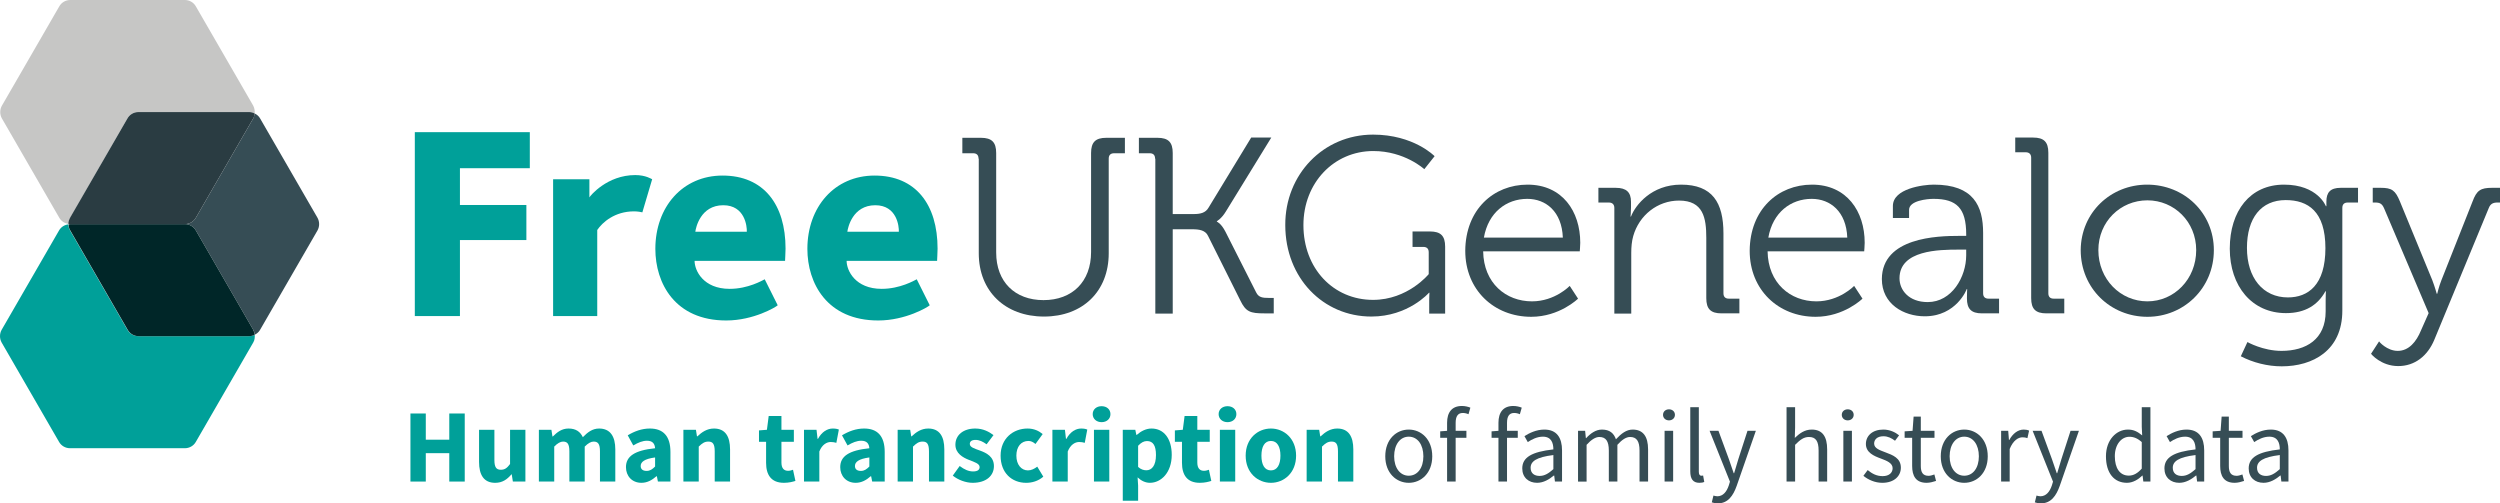 <?xml version="1.0" encoding="utf-8"?>
<!-- Generator: Adobe Illustrator 18.1.0, SVG Export Plug-In . SVG Version: 6.00 Build 0)  -->
<!DOCTYPE svg PUBLIC "-//W3C//DTD SVG 1.1//EN" "http://www.w3.org/Graphics/SVG/1.1/DTD/svg11.dtd">
<svg version="1.1" id="Layer_1" xmlns="http://www.w3.org/2000/svg" xmlns:xlink="http://www.w3.org/1999/xlink" x="0px" y="0px"
	 width="485.837px" height="97.825px" viewBox="0 0 485.837 97.825" enable-background="new 0 0 485.837 97.825"
	 xml:space="preserve">
<g>
	<g>
		<g>
			<path fill="#00A099" d="M26.911,65.329c-0.905,0-1.715-0.477-2.144-1.239l-11.15-19.299c-0.191-0.381-0.334-0.762-0.334-1.191
				c-0.762,0.095-1.43,0.524-1.811,1.191L0.322,64.09c-0.429,0.762-0.429,1.715,0,2.478l11.15,19.299
				c0.429,0.762,1.239,1.239,2.144,1.239h22.301c0.905,0,1.715-0.477,2.144-1.239l11.15-19.299c0.286-0.477,0.334-1.001,0.286-1.525
				c-0.334,0.191-0.715,0.286-1.096,0.286L26.911,65.329L26.911,65.329z"/>
			<path fill="#C6C6C5" d="M24.767,23.015c0.429-0.762,1.239-1.239,2.144-1.239h21.491c0.381,0,0.762,0.095,1.096,0.286
				c0.048-0.524-0.048-1.048-0.286-1.525L38.061,1.239C37.632,0.477,36.822,0,35.917,0H13.664c-0.905,0-1.715,0.477-2.144,1.239
				L0.369,20.538c-0.429,0.762-0.429,1.715,0,2.478l11.15,19.299c0.381,0.667,1.048,1.096,1.811,1.191
				c0-0.429,0.095-0.81,0.334-1.191L24.767,23.015z"/>
			<path fill="#364D55" d="M61.696,42.314l-11.15-19.299c-0.238-0.429-0.619-0.762-1.048-0.953
				c-0.048,0.334-0.143,0.667-0.286,0.953l-11.15,19.299c-0.429,0.762-1.239,1.239-2.144,1.239c0.905,0,1.715,0.477,2.144,1.239
				l11.15,19.299c0.191,0.286,0.238,0.619,0.286,0.953c0.429-0.191,0.81-0.524,1.048-0.953l11.15-19.299
				C62.125,44.029,62.125,43.076,61.696,42.314z"/>
			<path fill="#002628" d="M38.061,44.792c-0.429-0.762-1.239-1.239-2.144-1.239H13.664c-0.143,0-0.238,0.048-0.334,0.048
				c0,0.429,0.095,0.81,0.334,1.191l11.15,19.299c0.429,0.762,1.239,1.239,2.144,1.239h21.443c0.381,0,0.762-0.095,1.096-0.286
				c-0.048-0.334-0.143-0.667-0.286-0.953L38.061,44.792z"/>
			<path fill="#2A3C42" d="M35.917,43.553c0.905,0,1.715-0.477,2.144-1.239l11.15-19.299c0.191-0.286,0.238-0.619,0.286-0.953
				c-0.334-0.191-0.715-0.286-1.096-0.286H26.911c-0.905,0-1.715,0.477-2.144,1.239l-11.15,19.299
				c-0.191,0.381-0.334,0.762-0.334,1.191c0.095,0,0.238,0.048,0.334,0.048H35.917z"/>
		</g>
		<g>
			<path fill="#364D55" d="M190.163,30.83c0-0.715-0.381-1.048-1.048-1.048h-2.097V26.78h3.621c2.097,0,2.954,0.858,2.954,2.954
				V49.08c0,5.67,3.621,9.244,9.197,9.244c5.575,0,9.244-3.574,9.244-9.34V29.734c0-2.097,0.858-2.954,2.954-2.954h3.621v3.002
				h-2.097c-0.667,0-1.048,0.334-1.048,1.048v18.393c0,7.386-5.051,12.294-12.58,12.294c-7.529,0-12.675-4.908-12.675-12.294V30.83
				H190.163z"/>
			<path fill="#364D55" d="M224.472,30.83c0-0.715-0.381-1.048-1.048-1.048h-2.097V26.78h3.621c2.097,0,2.954,0.858,2.954,2.954
				v11.865H232c1.287,0,2.287-0.238,2.859-1.239l8.291-13.628h3.907l-8.815,14.343c-0.858,1.43-1.763,1.906-1.763,1.906v0.095
				c0,0,0.81,0.286,1.668,1.954l5.956,11.77c0.477,1.001,1.239,1.096,2.478,1.096h0.953v3.002h-1.811
				c-2.764,0-3.621-0.286-4.717-2.573l-6.242-12.485c-0.524-1.096-1.668-1.287-3.097-1.287h-3.764v16.392h-3.383V30.83H224.472z"/>
			<path fill="#364D55" d="M266.833,26.16c7.91,0,11.96,4.193,11.96,4.193l-2.001,2.525c0,0-3.812-3.526-9.911-3.526
				c-7.672,0-13.581,6.195-13.581,14.391c0,8.434,5.813,14.534,13.533,14.534c6.766,0,10.817-5.003,10.817-5.003v-4.241
				c0-0.715-0.381-1.048-1.048-1.048h-2.097v-3.002h3.383c2.097,0,2.954,0.858,2.954,2.954v13.009h-3.097v-2.573
				c0-0.715,0.048-1.477,0.048-1.477h-0.095c0,0-4.003,4.622-11.198,4.622c-9.34,0-16.725-7.481-16.725-17.774
				C249.727,33.927,257.16,26.16,266.833,26.16z"/>
			<path fill="#364D55" d="M296.853,35.881c6.766,0,10.245,5.194,10.245,11.293c0,0.572-0.095,1.668-0.095,1.668h-18.774
				c0.095,6.195,4.432,9.721,9.483,9.721c4.479,0,7.338-3.002,7.338-3.002l1.62,2.478c0,0-3.574,3.526-9.101,3.526
				c-7.243,0-12.818-5.242-12.818-12.818C284.798,40.694,290.277,35.881,296.853,35.881z M303.715,46.174
				c-0.191-5.051-3.288-7.529-6.909-7.529c-4.05,0-7.577,2.621-8.434,7.529H303.715z"/>
			<path fill="#364D55" d="M313.722,40.408c0-0.667-0.381-1.048-1.048-1.048h-2.049v-2.859h3.383c2.049,0,2.954,0.858,2.954,2.716
				v1.096c0,0.953-0.095,1.763-0.095,1.763h0.095c0.858-2.24,4.003-6.195,9.721-6.195c6.099,0,8.244,3.479,8.244,9.483V56.99
				c0,0.715,0.381,1.048,1.048,1.048h2.049v2.859h-3.479c-2.097,0-2.954-0.858-2.954-2.954V46.221c0-3.86-0.572-7.243-5.289-7.243
				c-4.193,0-7.767,2.859-8.911,6.909c-0.286,1.001-0.381,2.144-0.381,3.288v11.77h-3.288V40.408z"/>
			<path fill="#364D55" d="M352.128,35.881c6.766,0,10.245,5.194,10.245,11.293c0,0.572-0.095,1.668-0.095,1.668h-18.774
				c0.095,6.195,4.432,9.721,9.483,9.721c4.479,0,7.338-3.002,7.338-3.002l1.62,2.478c0,0-3.574,3.526-9.101,3.526
				c-7.243,0-12.818-5.242-12.818-12.818C340.073,40.694,345.553,35.881,352.128,35.881z M358.99,46.174
				c-0.191-5.051-3.288-7.529-6.909-7.529c-4.05,0-7.577,2.621-8.434,7.529H358.99z"/>
			<path fill="#364D55" d="M380.719,45.84h1.382v-0.286c0-5.099-1.858-6.909-6.338-6.909c-1.239,0-4.765,0.334-4.765,2.144v1.572
				h-3.145v-2.335c0-3.383,5.861-4.146,7.958-4.146c7.719,0,9.578,4.146,9.578,9.387v11.722c0,0.715,0.381,1.048,1.048,1.048h2.049
				v2.859h-3.336c-2.097,0-2.907-0.905-2.907-2.907c0-1.048,0.048-1.811,0.048-1.811h-0.095c0.048,0-2.001,5.289-8.148,5.289
				c-4.098,0-8.339-2.383-8.339-7.243C365.757,46.126,376.526,45.84,380.719,45.84z M374.62,58.706c4.67,0,7.481-4.86,7.481-9.101
				v-1.096h-1.43c-3.86,0-11.532,0.095-11.532,5.575C369.14,56.371,370.951,58.706,374.62,58.706z"/>
			<path fill="#364D55" d="M394.728,30.64c0-0.667-0.381-1.048-1.048-1.048h-2.049v-2.859h3.479c2.097,0,2.954,0.858,2.954,2.954
				V56.99c0,0.715,0.381,1.048,1.048,1.048h2.049v2.859h-3.479c-2.097,0-2.954-0.858-2.954-2.954V30.64z"/>
			<path fill="#364D55" d="M417.267,35.881c7.148,0,12.961,5.432,12.961,12.723c0,7.386-5.813,12.961-12.913,12.961
				c-7.148,0-12.961-5.528-12.961-12.961C404.401,41.313,410.167,35.881,417.267,35.881z M417.315,58.563
				c5.194,0,9.483-4.289,9.483-9.959c0-5.528-4.289-9.673-9.483-9.673c-5.242,0-9.53,4.146-9.53,9.673
				C407.785,54.274,412.073,58.563,417.315,58.563z"/>
			<path fill="#364D55" d="M443.856,35.881c6.576,0,8.148,4.193,8.148,4.193h0.095c0,0,0-0.429,0-0.905
				c0-1.763,0.762-2.668,2.764-2.668h3.383v2.859h-2.001c-0.667,0-1.048,0.334-1.048,1.048v19.966
				c0,7.767-5.766,10.817-11.77,10.817c-2.764,0-5.575-0.715-7.958-1.954l1.287-2.764c0,0,3.002,1.715,6.623,1.715
				c4.765,0,8.577-2.24,8.577-7.672v-2.144c0-0.905,0.048-1.763,0.048-1.763h-0.095c-1.477,2.668-3.907,4.241-7.672,4.241
				c-6.576,0-10.912-5.194-10.912-12.532S437.281,35.881,443.856,35.881z M451.909,48.223c0-7.148-3.383-9.34-7.719-9.34
				c-4.765,0-7.529,3.479-7.529,9.292c0,5.861,3.145,9.625,7.958,9.625C448.526,57.801,451.909,55.418,451.909,48.223z"/>
			<path fill="#364D55" d="M465.966,68.188c2.144,0,3.621-1.763,4.527-4.003l1.477-3.336l-8.672-20.395
				c-0.381-0.858-0.81-1.096-1.715-1.096h-0.477v-2.859h1.525c2.192,0,2.859,0.477,3.764,2.668l6.29,15.296
				c0.477,1.239,0.858,2.621,0.858,2.621h0.095c0,0,0.334-1.43,0.81-2.621l6.052-15.296c0.81-2.192,1.572-2.668,3.812-2.668h1.525
				v2.859h-0.477c-0.858,0-1.382,0.238-1.715,1.096l-10.579,25.589c-1.287,3.097-3.764,5.099-7.005,5.099
				c-3.383,0-5.289-2.383-5.289-2.383l1.572-2.43C462.297,66.378,463.87,68.188,465.966,68.188z"/>
		</g>
		<g>
			<path fill="#00A099" d="M89.381,32.689v7.148h12.913v6.814H89.381v14.772h-8.768V25.684h22.348v7.005H89.381z"/>
			<path fill="#00A099" d="M124.833,41.266c-0.143-0.048-0.905-0.191-1.62-0.191c-3.764,0-6.147,2.144-7.148,3.621v16.725h-8.577
				V34.833h7.052v3.526c0.143-0.286,3.431-4.336,8.911-4.336c2.049,0,3.145,0.762,3.288,0.81L124.833,41.266z"/>
			<path fill="#00A099" d="M152.566,50.701h-17.583c0,1.858,1.668,5.432,6.814,5.432c3.574,0,6.338-1.62,6.814-1.858l2.525,5.051
				c-0.334,0.334-4.67,2.954-10.007,2.954c-9.959,0-13.771-7.243-13.771-13.914c0-8.148,5.289-14.248,13.056-14.248
				c8.005,0,12.246,5.623,12.246,14.2C152.662,49.366,152.566,50.033,152.566,50.701z M140.558,39.884
				c-4.432,0-5.337,4.384-5.432,5.146h10.007C145.18,43.982,144.752,39.884,140.558,39.884z"/>
			<path fill="#00A099" d="M182.11,50.701h-17.583c0,1.858,1.668,5.432,6.814,5.432c3.574,0,6.338-1.62,6.814-1.858l2.525,5.051
				c-0.334,0.334-4.67,2.954-10.007,2.954c-9.959,0-13.771-7.243-13.771-13.914c0-8.148,5.289-14.248,13.056-14.248
				c8.005,0,12.246,5.623,12.246,14.2C182.205,49.366,182.11,50.033,182.11,50.701z M170.102,39.884
				c-4.432,0-5.337,4.384-5.432,5.146h10.007C174.724,43.982,174.295,39.884,170.102,39.884z"/>
		</g>
	</g>
	<g>
		<path fill="#00A099" d="M79.764,80.356h2.982v5.092h4.565v-5.092h3.003v13.228h-3.003v-5.518h-4.565v5.518h-2.982V80.356z"/>
		<path fill="#00A099" d="M93.096,89.77v-6.25h2.982v5.864c0,1.44,0.386,1.906,1.258,1.906c0.751,0,1.197-0.324,1.786-1.115v-6.655
			h2.982v10.064H99.67l-0.223-1.4h-0.061c-0.853,1.015-1.786,1.644-3.165,1.644C94.029,93.828,93.096,92.286,93.096,89.77z"/>
		<path fill="#00A099" d="M104.723,83.521h2.435l0.203,1.298h0.081c0.832-0.831,1.725-1.541,3.043-1.541
			c1.42,0,2.272,0.608,2.78,1.684c0.893-0.913,1.826-1.684,3.165-1.684c2.171,0,3.145,1.541,3.145,4.057v6.249h-2.982v-5.863
			c0-1.461-0.386-1.907-1.238-1.907c-0.507,0-1.076,0.325-1.725,0.974v6.796h-2.982v-5.863c0-1.461-0.386-1.907-1.238-1.907
			c-0.487,0-1.076,0.325-1.705,0.974v6.796h-2.982V83.521z"/>
		<path fill="#00A099" d="M121.646,90.784c0-2.11,1.684-3.266,5.66-3.672c-0.061-0.893-0.487-1.461-1.582-1.461
			c-0.852,0-1.684,0.345-2.658,0.913l-1.076-1.968c1.278-0.771,2.719-1.319,4.302-1.319c2.576,0,3.997,1.461,3.997,4.545v5.762
			h-2.434l-0.203-1.035h-0.082c-0.852,0.751-1.785,1.278-2.922,1.278C122.803,93.828,121.646,92.489,121.646,90.784z
			 M127.307,90.663v-1.766c-2.11,0.284-2.8,0.893-2.8,1.664c0,0.649,0.446,0.953,1.157,0.953
			C126.333,91.515,126.779,91.191,127.307,90.663z"/>
		<path fill="#00A099" d="M132.807,83.521h2.435l0.203,1.278h0.081c0.852-0.811,1.867-1.521,3.226-1.521
			c2.191,0,3.124,1.541,3.124,4.057v6.249h-2.982v-5.863c0-1.461-0.386-1.907-1.238-1.907c-0.751,0-1.217,0.345-1.867,0.974v6.796
			h-2.982V83.521z"/>
		<path fill="#00A099" d="M148.878,89.933v-4.079h-1.38v-2.211l1.542-0.122l0.345-2.677h2.476v2.677h2.414v2.333h-2.414v4.038
			c0,1.135,0.507,1.602,1.298,1.602c0.324,0,0.689-0.102,0.953-0.203l0.467,2.171c-0.527,0.162-1.258,0.365-2.232,0.365
			C149.851,93.828,148.878,92.266,148.878,89.933z"/>
		<path fill="#00A099" d="M156.243,83.521h2.435l0.203,1.766h0.081c0.73-1.359,1.826-2.008,2.861-2.008
			c0.568,0,0.913,0.081,1.197,0.202l-0.487,2.577c-0.365-0.102-0.669-0.162-1.096-0.162c-0.75,0-1.684,0.487-2.211,1.846v5.843
			h-2.982V83.521z"/>
		<path fill="#00A099" d="M163.285,90.784c0-2.11,1.684-3.266,5.66-3.672c-0.061-0.893-0.487-1.461-1.582-1.461
			c-0.852,0-1.684,0.345-2.658,0.913l-1.076-1.968c1.278-0.771,2.719-1.319,4.302-1.319c2.576,0,3.997,1.461,3.997,4.545v5.762
			h-2.434l-0.203-1.035h-0.082c-0.852,0.751-1.785,1.278-2.922,1.278C164.441,93.828,163.285,92.489,163.285,90.784z
			 M168.945,90.663v-1.766c-2.11,0.284-2.8,0.893-2.8,1.664c0,0.649,0.446,0.953,1.157,0.953
			C167.971,91.515,168.418,91.191,168.945,90.663z"/>
		<path fill="#00A099" d="M174.445,83.521h2.435l0.203,1.278h0.081c0.852-0.811,1.867-1.521,3.226-1.521
			c2.191,0,3.124,1.541,3.124,4.057v6.249h-2.982v-5.863c0-1.461-0.386-1.907-1.238-1.907c-0.751,0-1.217,0.345-1.867,0.974v6.796
			h-2.982V83.521z"/>
		<path fill="#00A099" d="M185.159,92.428l1.339-1.866c0.913,0.689,1.745,1.055,2.597,1.055c0.893,0,1.278-0.325,1.278-0.853
			c0-0.669-1.015-0.973-2.049-1.379c-1.217-0.467-2.658-1.298-2.658-2.962c0-1.867,1.522-3.145,3.855-3.145
			c1.542,0,2.678,0.628,3.55,1.277l-1.339,1.786c-0.73-0.527-1.42-0.852-2.13-0.852c-0.771,0-1.136,0.284-1.136,0.791
			c0,0.649,0.934,0.893,1.968,1.278c1.278,0.466,2.719,1.177,2.719,3.023c0,1.826-1.441,3.246-4.139,3.246
			C187.695,93.828,186.173,93.26,185.159,92.428z"/>
		<path fill="#00A099" d="M194.452,88.553c0-3.348,2.455-5.274,5.235-5.274c1.238,0,2.191,0.446,2.942,1.075l-1.4,1.928
			c-0.487-0.406-0.893-0.589-1.359-0.589c-1.441,0-2.354,1.116-2.354,2.861c0,1.745,0.954,2.861,2.252,2.861
			c0.649,0,1.278-0.324,1.806-0.73l1.177,1.948c-0.994,0.872-2.232,1.197-3.327,1.197C196.624,93.828,194.452,91.9,194.452,88.553z"
			/>
		<path fill="#00A099" d="M204.517,83.521h2.435l0.203,1.766h0.081c0.73-1.359,1.826-2.008,2.861-2.008
			c0.568,0,0.913,0.081,1.197,0.202l-0.487,2.577c-0.365-0.102-0.669-0.162-1.096-0.162c-0.75,0-1.684,0.487-2.211,1.846v5.843
			h-2.982V83.521z"/>
		<path fill="#00A099" d="M212.35,80.478c0-0.913,0.73-1.542,1.724-1.542c1.015,0,1.725,0.629,1.725,1.542s-0.71,1.562-1.725,1.562
			C213.081,82.04,212.35,81.391,212.35,80.478z M212.593,83.521h2.982v10.064h-2.982V83.521z"/>
		<path fill="#00A099" d="M218.193,83.521h2.435l0.203,0.994h0.081c0.791-0.71,1.806-1.237,2.861-1.237
			c2.435,0,3.936,2.008,3.936,5.112c0,3.45-2.07,5.437-4.24,5.437c-0.873,0-1.684-0.386-2.394-1.055l0.101,1.602v2.942h-2.982
			V83.521z M224.646,88.431c0-1.806-0.548-2.719-1.745-2.719c-0.609,0-1.136,0.285-1.725,0.913v4.119
			c0.527,0.487,1.096,0.649,1.603,0.649C223.814,91.393,224.646,90.5,224.646,88.431z"/>
		<path fill="#00A099" d="M229.699,89.933v-4.079h-1.38v-2.211l1.542-0.122l0.345-2.677h2.475v2.677h2.415v2.333h-2.415v4.038
			c0,1.135,0.507,1.602,1.298,1.602c0.325,0,0.69-0.102,0.954-0.203l0.467,2.171c-0.527,0.162-1.258,0.365-2.232,0.365
			C230.673,93.828,229.699,92.266,229.699,89.933z"/>
		<path fill="#00A099" d="M236.822,80.478c0-0.913,0.73-1.542,1.724-1.542c1.015,0,1.725,0.629,1.725,1.542s-0.71,1.562-1.725,1.562
			C237.552,82.04,236.822,81.391,236.822,80.478z M237.065,83.521h2.982v10.064h-2.982V83.521z"/>
		<path fill="#00A099" d="M242.077,88.553c0-3.348,2.354-5.274,4.91-5.274c2.536,0,4.889,1.927,4.889,5.274
			s-2.353,5.275-4.889,5.275C244.431,93.828,242.077,91.9,242.077,88.553z M248.833,88.553c0-1.744-0.629-2.861-1.846-2.861
			c-1.238,0-1.847,1.116-1.847,2.861c0,1.745,0.609,2.861,1.847,2.861C248.205,91.413,248.833,90.298,248.833,88.553z"/>
		<path fill="#00A099" d="M253.927,83.521h2.435l0.203,1.278h0.081c0.852-0.811,1.867-1.521,3.226-1.521
			c2.191,0,3.124,1.541,3.124,4.057v6.249h-2.982v-5.863c0-1.461-0.386-1.907-1.238-1.907c-0.751,0-1.217,0.345-1.867,0.974v6.796
			h-2.982V83.521z"/>
		<path fill="#364D55" d="M269.207,88.674c0-3.307,2.151-5.194,4.565-5.194c2.414,0,4.565,1.887,4.565,5.194
			c0,3.266-2.151,5.154-4.565,5.154C271.358,93.828,269.207,91.941,269.207,88.674z M276.612,88.674c0-2.272-1.136-3.814-2.84-3.814
			c-1.684,0-2.841,1.542-2.841,3.814c0,2.253,1.157,3.774,2.841,3.774C275.476,92.448,276.612,90.927,276.612,88.674z"/>
		<path fill="#364D55" d="M285.379,80.498c-0.365-0.162-0.75-0.244-1.116-0.244c-0.933,0-1.379,0.649-1.379,1.907v1.562h2.09v1.36
			h-2.09v8.5h-1.664v-8.5h-1.339v-1.258l1.339-0.102v-1.562c0-2.008,0.913-3.266,2.881-3.266c0.609,0,1.197,0.142,1.644,0.324
			L285.379,80.498z"/>
		<path fill="#364D55" d="M295.362,80.498c-0.365-0.162-0.75-0.244-1.116-0.244c-0.933,0-1.38,0.649-1.38,1.907v1.562h2.09v1.36
			h-2.09v8.5h-1.664v-8.5h-1.339v-1.258l1.339-0.102v-1.562c0-2.008,0.913-3.266,2.881-3.266c0.609,0,1.197,0.142,1.644,0.324
			L295.362,80.498z"/>
		<path fill="#364D55" d="M295.829,91.028c0-2.15,1.847-3.226,6.046-3.692c0-1.258-0.406-2.475-2.029-2.475
			c-1.136,0-2.171,0.527-2.942,1.055l-0.649-1.157c0.913-0.588,2.292-1.278,3.875-1.278c2.415,0,3.429,1.603,3.429,4.057v6.046
			h-1.38l-0.142-1.177h-0.061c-0.933,0.771-2.029,1.42-3.266,1.42C297.067,93.828,295.829,92.793,295.829,91.028z M301.875,91.17
			v-2.739c-3.286,0.406-4.423,1.218-4.423,2.475c0,1.116,0.771,1.583,1.745,1.583C300.151,92.489,300.922,92.022,301.875,91.17z"/>
		<path fill="#364D55" d="M306.666,83.724h1.38l0.142,1.42h0.061c0.852-0.933,1.887-1.664,3.063-1.664
			c1.501,0,2.313,0.711,2.719,1.887c1.035-1.116,2.049-1.887,3.246-1.887c2.029,0,3.003,1.339,3.003,3.855v6.249h-1.663v-6.025
			c0-1.847-0.588-2.638-1.826-2.638c-0.771,0-1.563,0.507-2.476,1.522v7.142h-1.663v-6.025c0-1.847-0.588-2.638-1.847-2.638
			c-0.73,0-1.562,0.507-2.475,1.522v7.142h-1.663V83.724z"/>
		<path fill="#364D55" d="M323.183,80.62c0-0.649,0.507-1.075,1.157-1.075s1.157,0.426,1.157,1.075c0,0.629-0.507,1.075-1.157,1.075
			S323.183,81.249,323.183,80.62z M323.487,83.724h1.663v9.86h-1.663V83.724z"/>
		<path fill="#364D55" d="M328.479,91.596V79.139h1.663v12.579c0,0.527,0.223,0.73,0.467,0.73c0.102,0,0.183,0,0.365-0.04
			l0.223,1.258c-0.223,0.101-0.507,0.162-0.953,0.162C328.986,93.828,328.479,93.037,328.479,91.596z"/>
		<path fill="#364D55" d="M332.659,97.622l0.325-1.319c0.203,0.06,0.507,0.142,0.751,0.142c1.116,0,1.826-0.893,2.232-2.11
			l0.223-0.731l-3.956-9.88h1.724l2.009,5.458c0.304,0.853,0.649,1.866,0.954,2.78h0.081c0.284-0.893,0.568-1.907,0.832-2.78
			l1.765-5.458h1.623l-3.713,10.672c-0.69,1.948-1.704,3.429-3.693,3.429C333.369,97.825,332.983,97.743,332.659,97.622z"/>
		<path fill="#364D55" d="M347.188,79.139h1.663v3.936l-0.061,2.029c0.934-0.893,1.928-1.624,3.287-1.624
			c2.069,0,3.003,1.339,3.003,3.855v6.249h-1.663v-6.025c0-1.847-0.568-2.638-1.867-2.638c-1.015,0-1.704,0.527-2.699,1.522v7.142
			h-1.663V79.139z"/>
		<path fill="#364D55" d="M357.922,80.62c0-0.649,0.507-1.075,1.157-1.075s1.157,0.426,1.157,1.075c0,0.629-0.507,1.075-1.157,1.075
			S357.922,81.249,357.922,80.62z M358.227,83.724h1.663v9.86h-1.663V83.724z"/>
		<path fill="#364D55" d="M362.122,92.468l0.832-1.115c0.852,0.689,1.724,1.177,2.901,1.177c1.298,0,1.948-0.689,1.948-1.542
			c0-1.015-1.177-1.461-2.252-1.866c-1.4-0.507-2.942-1.177-2.942-2.841c0-1.582,1.258-2.8,3.388-2.8
			c1.238,0,2.313,0.507,3.064,1.116l-0.792,1.055c-0.669-0.507-1.379-0.873-2.252-0.873c-1.238,0-1.806,0.669-1.806,1.42
			c0,0.933,1.075,1.278,2.191,1.704c1.42,0.527,3.003,1.116,3.003,2.982c0,1.603-1.278,2.942-3.612,2.942
			C364.394,93.828,363.055,93.239,362.122,92.468z"/>
		<path fill="#364D55" d="M371.598,90.541v-5.458h-1.461v-1.258l1.542-0.102l0.203-2.759h1.4v2.759h2.658v1.36h-2.658v5.478
			c0,1.217,0.386,1.906,1.521,1.906c0.345,0,0.792-0.142,1.116-0.264l0.325,1.258c-0.548,0.182-1.217,0.365-1.826,0.365
			C372.309,93.828,371.598,92.489,371.598,90.541z"/>
		<path fill="#364D55" d="M377.158,88.674c0-3.307,2.151-5.194,4.565-5.194c2.414,0,4.565,1.887,4.565,5.194
			c0,3.266-2.151,5.154-4.565,5.154C379.309,93.828,377.158,91.941,377.158,88.674z M384.563,88.674c0-2.272-1.136-3.814-2.84-3.814
			c-1.684,0-2.841,1.542-2.841,3.814c0,2.253,1.157,3.774,2.841,3.774C383.428,92.448,384.563,90.927,384.563,88.674z"/>
		<path fill="#364D55" d="M388.887,83.724h1.38l0.142,1.786h0.061c0.669-1.238,1.684-2.029,2.8-2.029
			c0.426,0,0.73,0.061,1.055,0.203L394,85.144c-0.325-0.102-0.548-0.162-0.953-0.162c-0.832,0-1.826,0.608-2.496,2.272v6.33h-1.663
			V83.724z"/>
		<path fill="#364D55" d="M395.441,97.622l0.325-1.319c0.203,0.06,0.507,0.142,0.751,0.142c1.116,0,1.826-0.893,2.232-2.11
			l0.223-0.731l-3.956-9.88h1.724l2.009,5.458c0.305,0.853,0.649,1.866,0.954,2.78h0.081c0.284-0.893,0.568-1.907,0.832-2.78
			l1.765-5.458h1.623l-3.713,10.672c-0.69,1.948-1.704,3.429-3.693,3.429C396.151,97.825,395.766,97.743,395.441,97.622z"/>
		<path fill="#364D55" d="M409.26,88.674c0-3.205,2.029-5.194,4.281-5.194c1.136,0,1.887,0.426,2.759,1.136l-0.081-1.684v-3.794
			h1.684v14.445h-1.379l-0.142-1.157h-0.061c-0.771,0.751-1.826,1.4-2.982,1.4C410.862,93.828,409.26,91.962,409.26,88.674z
			 M416.219,91.069v-5.154c-0.832-0.751-1.583-1.035-2.394-1.035c-1.582,0-2.841,1.522-2.841,3.774c0,2.353,0.994,3.774,2.719,3.774
			C414.616,92.428,415.407,91.982,416.219,91.069z"/>
		<path fill="#364D55" d="M420.623,91.028c0-2.15,1.847-3.226,6.046-3.692c0-1.258-0.406-2.475-2.029-2.475
			c-1.136,0-2.171,0.527-2.942,1.055l-0.649-1.157c0.913-0.588,2.292-1.278,3.875-1.278c2.415,0,3.429,1.603,3.429,4.057v6.046
			h-1.38l-0.142-1.177h-0.061c-0.933,0.771-2.029,1.42-3.266,1.42C421.86,93.828,420.623,92.793,420.623,91.028z M426.669,91.17
			v-2.739c-3.286,0.406-4.423,1.218-4.423,2.475c0,1.116,0.771,1.583,1.745,1.583C424.944,92.489,425.715,92.022,426.669,91.17z"/>
		<path fill="#364D55" d="M431.458,90.541v-5.458h-1.461v-1.258l1.542-0.102l0.203-2.759h1.4v2.759h2.658v1.36h-2.658v5.478
			c0,1.217,0.385,1.906,1.521,1.906c0.345,0,0.792-0.142,1.116-0.264l0.325,1.258c-0.548,0.182-1.217,0.365-1.826,0.365
			C432.169,93.828,431.458,92.489,431.458,90.541z"/>
		<path fill="#364D55" d="M436.999,91.028c0-2.15,1.847-3.226,6.046-3.692c0-1.258-0.406-2.475-2.029-2.475
			c-1.136,0-2.171,0.527-2.942,1.055l-0.649-1.157c0.913-0.588,2.292-1.278,3.875-1.278c2.415,0,3.429,1.603,3.429,4.057v6.046
			h-1.38l-0.142-1.177h-0.061c-0.933,0.771-2.029,1.42-3.266,1.42C438.236,93.828,436.999,92.793,436.999,91.028z M443.045,91.17
			v-2.739c-3.286,0.406-4.423,1.218-4.423,2.475c0,1.116,0.771,1.583,1.745,1.583C441.32,92.489,442.091,92.022,443.045,91.17z"/>
	</g>
</g>
</svg>
